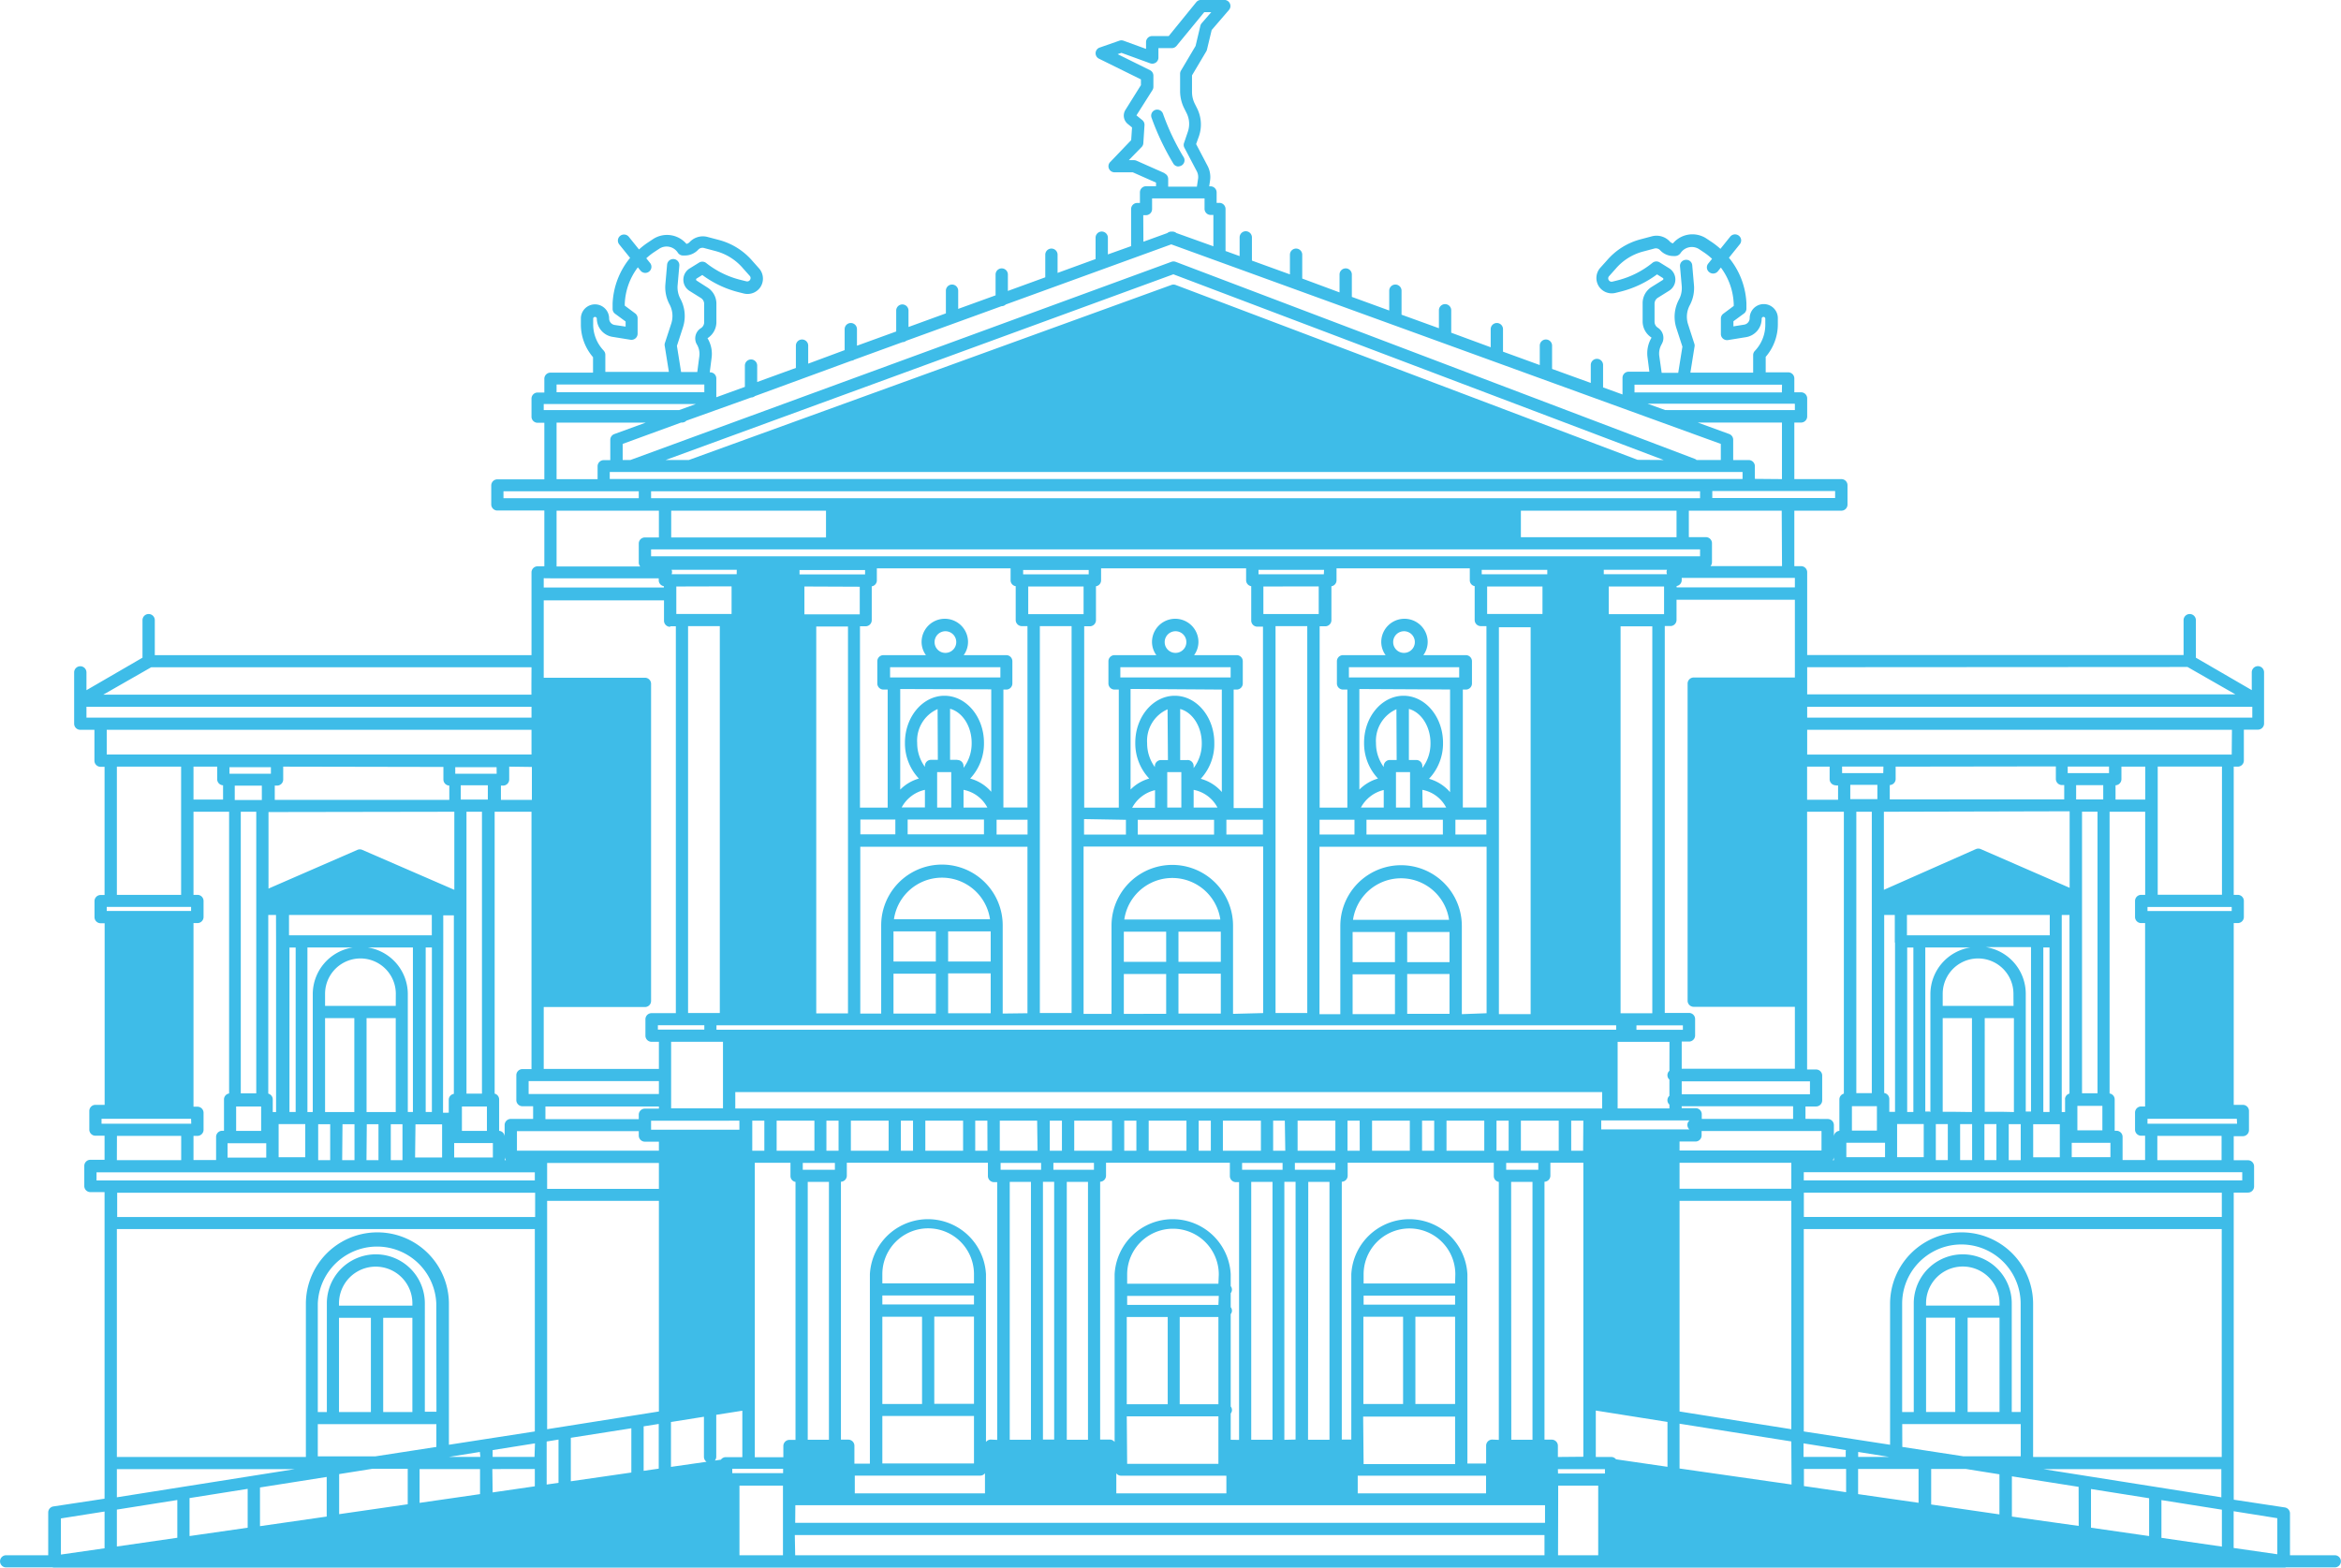 <svg xmlns="http://www.w3.org/2000/svg" xmlns:xlink="http://www.w3.org/1999/xlink" viewBox="0 0 302.46 202.6"><defs><style>.cls-1{fill:none;}.cls-2{clip-path:url(#clip-path);}.cls-3{fill:#3ebce8;}</style><clipPath id="clip-path" transform="translate(0 0)"><rect class="cls-1" width="302.46" height="202.6"/></clipPath></defs><title>Asset 1</title><g id="Layer_2" data-name="Layer 2"><g id="Layer_1-2" data-name="Layer 1"><g class="cls-2"><path class="cls-3" d="M13.51,195.35v4.75l-5.64.81v-4.67Zm1.59-5.48h23l-23,3.64Zm-2.63-37.31v-1.05H69.1v1.05H12.47ZM15.1,99.08h8.3v16.57H15.1Zm-3.93-6.32V91.34H68.67v1.41H11.17Zm57.49-4.41v1.43H13.34l6.19-3.54H68.67Zm2.45-13.61h14V75a.78.78,0,0,0,.66.76v.17H70.25V74.73ZM65.05,64.39v-.9H82.53v.9H65.05Zm6.86-9.77H83.43l-4.06,1.48a.79.79,0,0,0-.52.74v2.63H78a.79.79,0,0,0-.79.78v1.68H71.91ZM70.25,53v-.78H89.9L87.74,53H70.25ZM91,50.69H71.91v-1H91ZM78,45.31a4.89,4.89,0,0,1-1.36-3.38v-.78a.24.24,0,0,1,.47,0,2.41,2.41,0,0,0,2.06,2.39l2.29.37a.8.8,0,0,0,.64-.18.78.78,0,0,0,.28-.6v-2a.78.78,0,0,0-.32-.63l-1.34-1v-.26a8.36,8.36,0,0,1,1.69-4.69l.34.42a.8.8,0,0,0,.62.3.79.79,0,0,0,.49-.17A.78.78,0,0,0,84,34l-.5-.62a8.28,8.28,0,0,1,1-.79l.7-.46a1.73,1.73,0,0,1,2.38.53.79.79,0,0,0,.67.36h.24a2.35,2.35,0,0,0,1.72-.75.74.74,0,0,1,.74-.22l1.43.38A7,7,0,0,1,96,34.68l.89,1a.42.42,0,0,1,0,.51.43.43,0,0,1-.45.17l-.6-.15A11.69,11.69,0,0,1,91.25,34a.8.8,0,0,0-.93-.06l-1.21.75a1.71,1.71,0,0,0,0,2.92l1.44.9a.91.91,0,0,1,.43.77v2.36a.91.91,0,0,1-.42.77A1.56,1.56,0,0,0,90,44.45l.07.12A2.4,2.4,0,0,1,90.36,46l-.27,2.08H88l-.54-3.38.78-2.4a4.71,4.71,0,0,0-.33-3.68,3.14,3.14,0,0,1-.36-1.77l.22-2.52a.79.79,0,0,0-.72-.85.8.8,0,0,0-.86.71l-.22,2.52a4.68,4.68,0,0,0,.54,2.64,3.16,3.16,0,0,1,.22,2.46l-.84,2.57a.75.75,0,0,0,0,.36l.53,3.32H78.21V45.85a.78.78,0,0,0-.22-.54m69.72-17.5h.35a.79.79,0,0,0,.79-.78V25.64h6.78V27a.79.79,0,0,0,.79.78h.35v4.05L152,30.12a.8.8,0,0,0-.52-.19h-.14a.8.8,0,0,0-.52.19l-3.09,1.12Zm2.76-5.43-3.63-1.61a.8.8,0,0,0-.32-.07h-.68L147.5,19a.78.78,0,0,0,.22-.49l.15-2.33a.78.78,0,0,0-.29-.66l-.75-.61,2.07-3.27a.78.78,0,0,0,.12-.42V9.77a.79.79,0,0,0-.44-.7L144.4,7l.49-.17,3.71,1.35a.81.81,0,0,0,.73-.09.79.79,0,0,0,.34-.64V6.22h1.72a.8.8,0,0,0,.62-.29l3.58-4.36h.91L155.26,3a.8.8,0,0,0-.17.33l-.62,2.61-1.89,3.19a.78.78,0,0,0-.11.4v2.32A5,5,0,0,0,153,14l.32.64a3.11,3.11,0,0,1,.15,2.39L153,18.42a.77.77,0,0,0,0,.62l1.62,3.08a1.6,1.6,0,0,1,.17,1l-.15,1h-3.71v-1a.78.78,0,0,0-.47-.71m79.76,28.31H211.18v-1h19.06ZM214.38,46a2.38,2.38,0,0,1,.28-1.46l.06-.12a1.56,1.56,0,0,0-.53-2.07.91.91,0,0,1-.42-.77V39.25a.91.91,0,0,1,.43-.77l1.44-.9a1.71,1.71,0,0,0,0-2.92l-1.21-.75a.8.8,0,0,0-.93.06,11.71,11.71,0,0,1-4.58,2.28l-.6.15a.43.43,0,0,1-.45-.17.42.42,0,0,1,0-.51l.89-1a7,7,0,0,1,3.56-2.22l1.43-.38a.74.74,0,0,1,.74.22,2.34,2.34,0,0,0,1.72.75h.24a.89.89,0,0,0,.7-.41,1.74,1.74,0,0,1,2.36-.49l.69.46a8.37,8.37,0,0,1,1,.8l-.5.62a.78.78,0,0,0,.13,1.1A.8.8,0,0,0,222,35l.34-.42A8.4,8.4,0,0,1,224,39.28v.26l-1.34,1a.78.78,0,0,0-.32.63v2a.78.78,0,0,0,.28.6.8.8,0,0,0,.64.18l2.29-.37a2.41,2.41,0,0,0,2.06-2.39.23.23,0,0,1,.47,0v.78a4.9,4.9,0,0,1-1.35,3.38.77.77,0,0,0-.22.54v2.27H218.4l.53-3.32a.76.76,0,0,0,0-.36l-.83-2.57a3.16,3.16,0,0,1,.22-2.46,4.68,4.68,0,0,0,.54-2.64l-.22-2.52a.77.77,0,0,0-.86-.71.78.78,0,0,0-.72.85l.22,2.52a3.14,3.14,0,0,1-.36,1.77,4.72,4.72,0,0,0-.33,3.68l.78,2.4-.54,3.38h-2.14Zm17.52,6.23V53H215.34a.75.75,0,0,0-.19,0l-2.27-.82h19Zm-5.17,9.66V60.24a.79.79,0,0,0-.8-.78h-2V56.83a.79.79,0,0,0-.52-.74l-4.06-1.48h10.88v7.31Zm10.37,2.47H221.23v-.9H237.1Zm-5.2,10.34v1.21H216.62v-.17a.78.78,0,0,0,.66-.76v-.29H231.9Zm50.73,11.5,6.19,3.54H233.49V86.23ZM291,92.75H233.49V91.34H291Zm-12.22,6.32h8.3v16.57h-8.3Zm10.92,52.43v1.05H233.05v-1.05h56.63ZM264,189.87h23v3.64Zm30.23,11-5.64-.81v-4.75l5.64.9Zm-191.54-2.48h96.86V201H102.74ZM95.54,201v-9h5.62v9ZM32,197.44l-7.51,1.08v-4.91L32,192.42ZM42.21,196l-8.62,1.24v-5l8.62-1.36ZM15.1,158.84h54V185L58,186.72V168.51a9.24,9.24,0,0,0-18.48,0V188.3H15.1Zm50.11-9.3a.77.77,0,0,0,.15.4h-.15Zm-14.72-4.25H52v4.65H50.49ZM28.06,99.08v1.63a.79.79,0,0,0,.76.78v1.85H25V99.08ZM86.59,80.94h.73v50H84.19a.79.79,0,0,0-.8.78v2.14a.79.79,0,0,0,.8.78h.94v3.51H70.25v-8H83.32a.79.79,0,0,0,.8-.78v-41a.79.79,0,0,0-.8-.78H70.25v-10H85.79v2.64a.79.79,0,0,0,.8.78M231.9,87.56H218.83a.79.79,0,0,0-.79.78v41a.79.79,0,0,0,.79.78H231.9v8H217.28v-3.51h.94a.79.79,0,0,0,.79-.78v-2.14a.79.79,0,0,0-.79-.78h-3.13v-50h.73a.79.79,0,0,0,.79-.78V77.51H231.9Zm45.27,15.78h-3.84v-1.85a.79.79,0,0,0,.76-.78V99.08h3.08Zm-17.64,41.95h1.55v4.65h-1.55Zm-22.59,4.26v.4h-.15a.76.76,0,0,0,.15-.4m50.12,7.73h-54v-3.14h54Zm-24.38,26V168.51a9.24,9.24,0,0,0-18.48,0v18.21L233.05,185V158.84h54V188.3H262.68Zm5.89,13.93L259.94,196V190.8l8.62,1.36Zm9.1,1.31-7.51-1.08v-5l7.51,1.19Zm1.59.23v-4.88l7.81,1.24v4.77Zm-77.94-5V192h5.17v9H201.3Zm-98.56.78h96.86v2.28H102.74Zm-8.15-4.14v-.57h6.57v.57H94.59Zm-46.46-.57h4.53v4.59l-8.86,1.28v-5.18Zm8.24-7.37h-1.5V168.44a6.33,6.33,0,0,0-12.66,0v14.05H41.06v-14a7.66,7.66,0,0,1,15.31,0ZM43.8,170.31h4.12v12.18H43.8Zm9.48-1.57H43.8v-.3a4.74,4.74,0,0,1,9.48,0Zm0,13.75H49.51V170.31h3.77Zm-4.8,5.73H41.06v-4.16H56.38V187Zm13.58.07H58l4-.64Zm7,0H63.65v-.79a.62.62,0,0,0,0-.09l5.47-.87Zm-5.45,1.57H69.1v2.23l-5.45.79Zm-1.59,0v3.24l-7.81,1.13v-4.37Zm10.14-3.81v5.52s0,0,0,.07l-1.53.22V186.3ZM70.69,155.2H85.13v27.22l-14.44,2.29Zm-18-26.75a6.11,6.11,0,0,0-5.19-6h5.85v21.26h-.66ZM40.27,143.72h-.55V122.45H45.6a6.11,6.11,0,0,0-5.19,6v15.26ZM30.51,143h3.23v3.16H30.51Zm4.49-43H29.65v-.85H35Zm29.17,0H58.82v-.85h5.34Zm-4.49,43h3.23v3.16H59.68Zm-1,4.73h5v1.86h-5Zm-5-2.42h3.44v4.28H53.63ZM55,122.45h.8v21.26H55Zm-16-1.57H37.34v-2.63H55.79v2.63H38.93Zm-.8,22.83h-.8V122.46h.8ZM36,146.92v-1.64h3.44v4.28H36Zm-2.89-5.62h-2V104.91h2Zm25.59-36.39V115l-11.89-5.16a.8.8,0,0,0-.64,0l-11.48,5v-9.89Zm4.33-1.57h-3.5v-1.85h3.5Zm-.76,38h-2V104.91h2Zm-5-19.49a.87.87,0,0,0,0-.13v-3.42h1.37v23.07a.78.78,0,0,0-.66.76v1.68a.79.79,0,0,0-.23,0h-.51Zm-21.6-.13v22h-.43v-1.64a.77.77,0,0,0-.58-.74V118.25h1Zm-5.34-20.18h3.5v1.85h-3.5Zm-.93,46.21h5v1.86h-5ZM51.13,130H42v-1.56a4.57,4.57,0,0,1,9.14,0Zm34,11.39H68.3v-1.67H85.13Zm6.64-6.75h1.64v8.6h-6.7v-8.6Zm-3.66-2.14H91v.57H85v-.57Zm.79-51.58H93v50H88.9Zm5.62-5.14v3.57H87.38V75.8Zm.66-1.57H86.77a.72.72,0,0,0,0-.57h8.42Zm120.2,0h-8.17v-.57h8.17a.72.72,0,0,0,0,.57M215,79.37h-7.15V75.8H215Zm-1.52,51.58h-4.1v-50h4.1Zm3,2.14h-5.05v-.57h6v.57Zm-.79,5.3a.76.76,0,0,0,0,1.14v2.09a.76.76,0,0,0,0,1.14v.49H209v-8.6h6.7Zm17,1.36h1.16v1.67H217.28v-1.67Zm4.5-38.24h.29v1.85h-4V99.08h2.91v1.63a.79.79,0,0,0,.79.78m6.14-1.57H238v-.85h5.34Zm29.17,0h-5.34v-.85h5.34Zm-4.09,43h3.23v3.16h-3.23Zm-6.67-14.52a6.11,6.11,0,0,0-5.19-6h5.87v21.26h-.68Zm-12.43,15.26h-.55V122.45h5.85a6.11,6.11,0,0,0-5.19,6v15.26Zm-6.74-40.38h-3.5v-1.85h3.5Zm24.84,1.57v9.89l-11.48-5a.8.8,0,0,0-.64,0L243.4,115V104.91ZM271,141.29h-2V116h0v-11.1h2Zm-8.31,4h3.44v4.28h-3.44ZM264,122.45h.8v21.26H264Zm-16-1.57h-1.62v-2.63h18.45v2.63H248Zm-.79,22.83h-.8V122.46h.8Zm-2.1,3.2v-1.64h3.44v4.28h-3.44Zm-6.56.78h5v1.86h-5Zm.72-4.73h3.23v3.16h-3.23Zm2.57-1.68h-2V104.91h2Zm3-19.49v21.91h-.51a.79.79,0,0,0-.23,0v-1.68a.78.78,0,0,0-.66-.76V118.25h1.37v3.42a.66.66,0,0,0,0,.14m22,20.27v1.64h-.43V118.25h1v23.08a.78.78,0,0,0-.58.74M260.15,130H251v-1.56a4.57,4.57,0,0,1,9.14,0Zm12.52,17.69v1.86h-5V147.7h5Zm-.93-44.37h-3.5v-1.85h3.5Zm-38.47,41.28V143h1.37a.79.79,0,0,0,.79-.78V139a.79.79,0,0,0-.79-.78h-1.16V104.91h4.75v36.43a.78.78,0,0,0-.58.74v4.07a.77.77,0,0,0-.71.72V145.4a.79.79,0,0,0-.79-.78Zm-1,4.09H217v-1.16h2.06a.79.79,0,0,0,.79-.78v-.58h15.49v2.52ZM217,182.42V155.2h14.44v29.51Zm-15.72,7.45h6.08v.57H201.3ZM97.52,150.28h4.61V152a.77.77,0,0,0,.65.75v33.34H102a.79.79,0,0,0-.79.78v1.46H97.52Zm-27.84-4.09H82.53v.58a.79.79,0,0,0,.79.78h1.81v1.16H66.79v-2.52Zm24.53-1.36h1.32V146H84.12v-1.16H94.21Zm.79-3.69H207v2.12H95Zm100.24,11.61H198v33.32h-2.74Zm-26.21,0h2.74v33.32H169Zm-7.37,0h2.75v33.32h-2.75Zm-23.83,0h2.74v33.32h-2.74Zm-7.37,0h2.74v33.32h-2.74Zm-26.1,0h2.74v33.32h-2.74Zm1.58-2.46h1.93v.89h-4.15v-.89Zm23.34.89v-.89h5.23v.89h-5.23Zm12.06,0H136.1v-.89h5.24Zm24.37,0h-5.23v-.89h5.23Zm1.59,0v-.89h5.23v.89H167.3Zm31.45,0h-4.15v-.89h4.15Zm5.79-2.46H203v-3.89h1.57Zm-3.15-3.89v3.89H196.5v-3.89Zm-6.47,0v3.89h-1.57v-3.89Zm-3.15,3.89h-4.88v-3.89h4.88Zm-6.47,0h-1.57v-3.89h1.57Zm-3.15,0h-4.88v-3.89h4.88Zm-6.47,0H174.1v-3.89h1.57Zm-3.15,0h-4.88v-3.89h4.88Zm-6.47,0h-1.57v-3.89H166Zm-3.15-3.89v3.89H158v-3.89Zm-6.47,3.89h-1.57v-3.89h1.57Zm-3.15,0h-4.88v-3.89h4.88Zm-6.47,0h-1.57v-3.89h1.57Zm-3.15-3.89v3.89h-4.88v-3.89Zm-6.47,3.89h-1.57v-3.89h1.57Zm-3.15,0h-4.88v-3.89H134Zm-6.47,0H126v-3.89h1.57Zm-3.15,0h-4.88v-3.89h4.88Zm-6.47,0h-1.57v-3.89h1.57Zm-3.15,0h-4.88v-3.89h4.88Zm-6.47,0h-1.57v-3.89h1.57Zm-8-3.89h4.88v3.89h-4.88Zm-3.15,3.89v-3.89h1.56v3.89ZM114,183h11.84v6.14H114Zm11.84-17.14H114v-1.19a5.92,5.92,0,0,1,11.84,0Zm-5.13,4.3h5.13v11.27h-5.13Zm5.13-1.57H114v-1.16h11.84ZM114,170.18h5.13v11.27H114Zm14,15.87a.79.79,0,0,0-.61.31V164.69a7.51,7.51,0,0,0-15,0v24.47h-2v-2.32a.79.79,0,0,0-.8-.78h-.94V152.73a.79.79,0,0,0,.76-.78v-1.68h18.23V152a.79.79,0,0,0,.8.78h.4v33.31Zm6.75,0V152.74h1.45v33.31Zm10.83-3h11.84v6.14H145.63Zm11.84-17.14H145.63v-1.19a5.92,5.92,0,0,1,11.84,0Zm-5,4.3h5v11.27h-5Zm5-1.57H145.63v-1.16h11.84Zm-11.84,1.57h5.29v11.27h-5.29Zm13.61,15.87a.78.78,0,0,0-.18,0v-3.4a.71.71,0,0,0,0-.9V169.84a.71.71,0,0,0,0-.9v-1.82a.72.72,0,0,0,0-.9v-1.53a7.51,7.51,0,0,0-15,0v21.67a.79.79,0,0,0-.61-.31h-1.26V152.73a.79.79,0,0,0,.76-.78v-1.68h16V152a.79.79,0,0,0,.79.78h.4v33.31Zm6.75,0V152.74h1.45v33.31Zm10.18-3H188v6.14H176.18ZM188,165.88H176.18v-1.19a5.92,5.92,0,0,1,11.85,0Zm-5.13,4.3H188v11.27h-5.13Zm5.13-1.57H176.18v-1.16H188Zm-11.85,1.57h5.13v11.27h-5.13Zm16.65,15.87a.79.79,0,0,0-.79.78v2.32h-2.42V164.69a7.51,7.51,0,0,0-15,0v21.36h-1.23V152.73a.78.78,0,0,0,.76-.78v-1.68H193V152a.77.77,0,0,0,.65.75v33.34Zm8.48,2.25v-1.46a.79.79,0,0,0-.79-.78h-.94V152.73a.79.79,0,0,0,.76-.78v-1.68h4.26v38Zm30.16-34.67H217v-3.35h14.44Zm-13.17-8.81h0a.76.76,0,0,0,0,1.14H206.88v-1.16h11.41Zm-1-1.85h14.4v1.64h-11.8V144a.79.79,0,0,0-.79-.78h-1.8Zm-111.81-62h4.1v50h-4.1Zm5.62-5.14v3.57h-7.15V75.8Zm50.58,0v4.38a.79.79,0,0,0,.79.78h.73v23.44h-3.79V89.12h.38a.79.79,0,0,0,.8-.78V85.45a.79.79,0,0,0-.8-.78h-5.49a2.91,2.91,0,0,0,.56-1.7,3,3,0,0,0-6,0,2.91,2.91,0,0,0,.56,1.7H144a.79.79,0,0,0-.79.78v2.89a.79.79,0,0,0,.79.78h.55v15.26h-4.37l-.1,0V80.94h.73a.79.79,0,0,0,.79-.78V75.77a.77.77,0,0,0,.66-.76V73.45H161V75a.78.78,0,0,0,.66.76m28.87,0v4.38a.79.79,0,0,0,.79.78h.73v23.44H189V89.12h.39a.79.79,0,0,0,.79-.78V85.45a.79.79,0,0,0-.79-.78h-5.49a2.91,2.91,0,0,0,.56-1.7,3,3,0,0,0-6,0,2.9,2.9,0,0,0,.56,1.7h-5.49a.79.79,0,0,0-.8.78v2.89a.79.79,0,0,0,.8.78h.55v15.26h-3.58V80.94h.73a.79.79,0,0,0,.79-.78V75.77a.78.78,0,0,0,.66-.76V73.45h17.22V75a.77.77,0,0,0,.66.76m8.73,3.59h-7.15V75.8h7.15Zm-34.49,1.57h4.1v50h-4.1Zm-30.45,0h4.1v50h-4.1Zm-18.81,25h.14v1.91h-4.52v-1.91Zm12.53-16.83v13.24a5.52,5.52,0,0,0-2.72-1.71A6.62,6.62,0,0,0,127.13,96c0-3.35-2.29-6.08-5.1-6.08h-.11c-2.76.07-5,2.76-5,6.07a6.63,6.63,0,0,0,1.8,4.63,5.51,5.51,0,0,0-2.41,1.43v-13Zm-10.8,16.83h9.86v1.91h-9.86Zm2.23-3.84v2.27h-3a4.49,4.49,0,0,1,3-2.27m1.67-3.88h-.88a.79.79,0,0,0-.79.78v.13a5.23,5.23,0,0,1-1-3.1,4.45,4.45,0,0,1,2.64-4.37Zm2.53,0h-.95v-6.6c1.59.43,2.79,2.25,2.79,4.42a5.2,5.2,0,0,1-1.05,3.21V99a.79.79,0,0,0-.8-.78m.8,3.86a4.41,4.41,0,0,1,3.08,2.29h-3.08Zm-3.41-2.29h1.82v4.58h-1.82Zm11.68,8.06h-4v-1.91h4ZM140,75.8v3.57h-7.15V75.8Zm.66-1.57h-8.47v-.57h8.47Zm4.67,31.72h.14v1.91h-5.31l-.1,0v-2l.1,0Zm12.53-16.83v13.24a5.52,5.52,0,0,0-2.72-1.71A6.62,6.62,0,0,0,156.89,96c0-3.35-2.29-6.08-5.1-6.08h-.11c-2.76.07-5,2.76-5,6.07a6.63,6.63,0,0,0,1.8,4.63,5.45,5.45,0,0,0-2.41,1.42v-13ZM147,105.95h9.86v1.91H147Zm2.23-3.83v2.27h-2.95a4.51,4.51,0,0,1,2.95-2.27m1.67-3.89H150a.79.79,0,0,0-.79.78v.13a5.23,5.23,0,0,1-1-3.1,4.45,4.45,0,0,1,2.64-4.37Zm2.53,0h-.95v-6.6c1.59.43,2.79,2.25,2.79,4.42a5.19,5.19,0,0,1-1.05,3.21V99a.79.79,0,0,0-.8-.78m.8,3.86a4.41,4.41,0,0,1,3.08,2.29h-3.08Zm-3.41-2.29h1.82v4.58h-1.82Zm12.36,8.06h-4.72v-1.91h4.72Zm7.21-32.06v3.57h-7.15V75.8Zm.66-1.57H162.6v-.57h8.47Zm3.78,31.72H175v1.91h-4.51v-1.91Zm12.53-16.83v13.27a5.57,5.57,0,0,0-2.72-1.73A6.63,6.63,0,0,0,186.44,96c0-3.35-2.29-6.08-5.1-6.08h-.1c-2.76.07-5,2.76-5,6.07a6.63,6.63,0,0,0,1.8,4.63,5.49,5.49,0,0,0-2.41,1.43v-13Zm-10.8,16.83h9.87v1.91h-9.87Zm2.23-3.84v2.27h-2.95a4.52,4.52,0,0,1,2.95-2.27m1.67-3.88h-.88a.79.79,0,0,0-.79.78v.13a5.23,5.23,0,0,1-1-3.1,4.46,4.46,0,0,1,2.64-4.37Zm2.53,0h-.95v-6.6c1.59.43,2.79,2.25,2.79,4.42a5.18,5.18,0,0,1-1.05,3.21V99a.79.79,0,0,0-.79-.78m.79,3.86a4.37,4.37,0,0,1,3.08,2.29H183.8Zm-3.41-2.29h1.82v4.58h-1.82Zm11.68,8.06h-4v-1.91h4Zm7.87-33.63h-8.47v-.57h8.47ZM180,83a1.4,1.4,0,1,1,1.4,1.38A1.39,1.39,0,0,1,180,83m-5.72,4.59V86.23h14.25v1.32H174.3ZM150.48,83a1.4,1.4,0,1,1,1.4,1.38,1.39,1.39,0,0,1-1.4-1.38m-5.73,4.59V86.23H159v1.32H144.75Zm-24-4.59a1.4,1.4,0,1,1,1.4,1.38,1.39,1.39,0,0,1-1.4-1.38M115,87.56V86.23h14.25v1.32H115Zm-3.23-13.32h-8.47v-.57h8.47ZM122.5,125.8H128v5.15H122.5Zm-7-7a6.27,6.27,0,0,1,12.41,0Zm7,1.57H128v3.9H122.5Zm-7.06,0h5.47v3.9h-5.47Zm0,5.47h5.47v5.15h-5.47Zm14.11,5.15v-11.4a7.85,7.85,0,0,0-15.7,0v11.4h-2.7V109.43h21.6v21.52Zm22.71-5.15h5.47v5.15h-5.47Zm-7-7a6.27,6.27,0,0,1,12.41,0Zm7,1.57h5.47v3.9h-5.47Zm-7.06,0h5.47v3.9H145.2Zm0,5.47h5.47v5.15H145.2Zm14.11,5.15v-11.4a7.85,7.85,0,0,0-15.7,0v11.4H140V109.41l.1,0H163.2v21.52Zm22.5-5.15h5.47v5.15h-5.47Zm-7-7a6.27,6.27,0,0,1,12.41,0Zm7,1.57h5.47v3.9h-5.47Zm-7.05,0h5.47v3.9h-5.47Zm0,5.47h5.47v5.15h-5.47Zm14.11,5.15v-11.4a7.85,7.85,0,0,0-15.7,0v11.4h-2.69V109.43h21.59v21.52Zm8.89,0h-4.1v-50h4.1ZM130.57,73.45V75a.77.77,0,0,0,.66.76v4.38a.79.79,0,0,0,.79.78h.73v23.44h-3.11V89.12H130a.79.79,0,0,0,.8-.78V85.45a.79.79,0,0,0-.8-.78h-5.49a2.9,2.9,0,0,0,.56-1.7,3,3,0,0,0-6,0,2.91,2.91,0,0,0,.56,1.7h-5.49a.79.79,0,0,0-.79.78v2.89a.79.79,0,0,0,.79.78h.55v15.26h-3.58V80.94h.73a.79.79,0,0,0,.79-.78V75.78a.78.78,0,0,0,.66-.76V73.45Zm-38,59.06H208.81v.57H92.57ZM85.13,143v.28H83.32a.79.79,0,0,0-.79.78v.58H70.47V143Zm-14.44,7.3H85.13v3.35H70.69Zm16,33.48,4.26-.68v5.19a.77.77,0,0,0,.34.63l-4.6.66Zm-5.12.81v5.65a.69.69,0,0,0,0,.07l-7.82,1.13v-5.62Zm1.59,5.5v-5.75l1.95-.31v5.78Zm10.61-1.77a.78.78,0,0,0-.63.33l-.78.11a.77.77,0,0,0,.18-.47v-5.44l3.37-.53v6ZM110.44,193v-2.29h16.21a.78.78,0,0,0,.61-.31V193Zm33.79,0v-2.59a.78.78,0,0,0,.61.31h13.43a.78.78,0,0,0,.18,0V193Zm31.19,0v-2.28H192V193Zm33.37-4.4a.78.78,0,0,0-.61-.3h-2v-6l9.26,1.47v5.8Zm22.68,3.26L217,189.79V184l14.44,2.29Zm7-4.36v.79h-5.45v-1.75l5.47.87a.61.61,0,0,0,0,.09m1.59.79v-.64l4,.64Zm5.69-4.24h15.31v4.16h-7.42L245.78,187Zm8.45-13.75h4.12v12.18h-4.12Zm4.12-1.57h-9.49v-.3a4.74,4.74,0,0,1,9.49,0Zm-9.49,1.57h3.77v12.18h-3.77Zm12.22,12.18h-1.15V168.44a6.33,6.33,0,0,0-12.66,0v14.05h-1.5v-14a7.65,7.65,0,0,1,15.31,0Zm-21,7.37h7.81v4.37l-7.81-1.12Zm-7,0h5.45v3l-5.45-.79Zm16.44,4.59v-4.59H254l4.33.69v5.18Zm3-50.75H251V131.58h3.78v12.14Zm6.28,0h-2.36V131.58h3.77v12.14Zm6.83-44.64v1.63a.79.79,0,0,0,.79.78h.29v1.85H244.16v-1.85a.79.79,0,0,0,.76-.78V99.08ZM85.92,71H219.65v.9H84.12V71Zm130.69-1.57H196.5V66h20.11ZM86.72,66h20v3.46h-20Zm-18,33.12v4.26h-4v-1.85H65a.79.79,0,0,0,.79-.78V99.08Zm-11.43,0v1.63a.79.79,0,0,0,.76.78v1.85H35.5v-1.85h.29a.79.79,0,0,0,.8-.78V99.08ZM43.41,143.72H42V131.58h3.78v12.14Zm6.28,0H47.36V131.58h3.77v12.14ZM65.2,145.4v1.47a.77.77,0,0,0-.71-.72v-4.07a.78.78,0,0,0-.58-.74V104.91h4.76v33.26H67.51a.79.79,0,0,0-.8.78v3.24a.79.79,0,0,0,.8.78h1.37v1.64H66a.79.79,0,0,0-.8.78m184.91,4.54v-4.65h1.55v4.65Zm3.14-4.65h1.55v4.65h-1.55Zm3.14,0h1.55v4.65h-1.55Zm32.64-.05H277.46v-.64H289Zm-2,4.71h-8.3V146.8h8.3Zm-10.39-34.29a.79.79,0,0,0-.79.78v2.09a.79.79,0,0,0,.79.78h.51V143h-.51a.79.79,0,0,0-.79.78V146a.79.79,0,0,0,.79.78h.51v3.14h-2.91v-3a.79.79,0,0,0-.79-.78h-.23v-4.06a.78.78,0,0,0-.66-.76V104.91h4.6v10.74Zm11.18,1.57h.52v.52H277.46v-.52Zm.52-19.7H233.49V94.32h54.88ZM230.24,73.16H221a.77.77,0,0,0,.19-.5V70.2a.79.79,0,0,0-.79-.78H218.2V66h12ZM84.12,63.49H219.65v.9H84.12ZM81.59,61H225.14v.9H78.78V61Zm130-1.57L151.9,36.83a.8.8,0,0,0-.56,0L89,59.45H86l65.6-24,63.35,24ZM88.11,54.61a.8.8,0,0,0,.57-.24l8.37-3h0a.78.78,0,0,0,.49-.18L110,46.62a.77.77,0,0,0,.39-.14l6.21-2.26h0a.79.79,0,0,0,.49-.18l12.31-4.47h0a.79.79,0,0,0,.55-.22l21.38-7.77,71,25.79v2.08h-3.13a.77.77,0,0,0-.24-.15L151.9,33.84a.81.81,0,0,0-.56,0L81.45,59.45h-1V57.37L88,54.61ZM71.91,66H85.13v3.46H83.32a.79.79,0,0,0-.79.78v2.47a.77.77,0,0,0,.19.5H71.91ZM14.31,97.51h-.52V94.32H68.67v3.19H14.31Zm0,20.22h-.52v-.52H24.69v.52ZM25,146.8h.51a.79.79,0,0,0,.79-.78v-2.21a.79.79,0,0,0-.79-.78H25V119.3h.51a.79.79,0,0,0,.79-.78v-2.09a.79.79,0,0,0-.79-.78H25V104.91h4.6v36.41a.78.78,0,0,0-.66.76v4.06h-.23a.79.79,0,0,0-.79.78v3H25Zm-.29-1.57H13.12v-.64H24.69Zm-9.6,1.57h8.3v3.14H15.1Zm26,3.14v-4.65h1.55v4.65Zm3.14-4.65h1.55v4.65H44.21Zm3.14,0H48.9v4.65H47.35Zm21.75,12h-54v-3.14h54ZM22.91,193.86v4.88l-7.81,1.13V195.1ZM301.67,201h-5.8v-5.4a.79.79,0,0,0-.67-.78l-6.6-1a.78.78,0,0,0,0-.22V154.13h1.83a.79.79,0,0,0,.8-.78v-2.62a.79.79,0,0,0-.8-.78h-1.83v-3.11h1.18a.79.79,0,0,0,.79-.78v-2.49a.79.79,0,0,0-.79-.78h-1.18V119.3h.52a.79.79,0,0,0,.79-.78v-2.09a.79.79,0,0,0-.79-.78h-.52V99.08h.52a.79.79,0,0,0,.79-.78v-4h1.82a.79.79,0,0,0,.79-.78V86.89a.79.79,0,0,0-1.59,0v2.3L283.71,85V80.15a.79.79,0,0,0-1.59,0v4.51H233.49V73.95a.79.79,0,0,0-.79-.78h-.87V66h6.07a.79.79,0,0,0,.8-.78V62.7a.79.79,0,0,0-.8-.78h-6.07V54.61h.87a.79.79,0,0,0,.79-.78V51.48a.79.79,0,0,0-.79-.78h-.87V48.9a.79.79,0,0,0-.79-.78h-2.91v-2a6.44,6.44,0,0,0,1.57-4.22v-.78a1.82,1.82,0,0,0-3.64,0,.85.85,0,0,1-.73.84l-1.37.22v-.66l1.36-1a.78.78,0,0,0,.32-.66l0-.67a9.94,9.94,0,0,0-2.26-5.88l1.41-1.75a.78.78,0,0,0-.13-1.1.8.8,0,0,0-1.11.12l-1.27,1.58a10.16,10.16,0,0,0-1.11-.87l-.69-.46a3.29,3.29,0,0,0-4.33.62.75.75,0,0,1-.4-.23,2.34,2.34,0,0,0-2.32-.68l-1.43.38a8.59,8.59,0,0,0-4.37,2.72l-.9,1a2,2,0,0,0-.13,2.41,2,2,0,0,0,2.14.8l.6-.15a13.3,13.3,0,0,0,4.75-2.24l.74.46a.15.15,0,0,1,.08.13.15.15,0,0,1-.07.13l-1.44.9a2.46,2.46,0,0,0-1.17,2.1v2.36a2.48,2.48,0,0,0,1.15,2.09l-.06.12a3.94,3.94,0,0,0-.46,2.41l.24,1.88h-2.67a.79.79,0,0,0-.8.78v2.16l-2.51-.91v-2.9a.79.79,0,0,0-1.59,0v2.32l-5-1.81V44.67a.79.79,0,0,0-1.59,0v2.51l-4.75-1.73V42.54a.79.79,0,0,0-1.59,0v2.34L187.5,43v-2.9a.79.79,0,0,0-1.59,0v2.32l-4.83-1.75V37.57a.79.79,0,0,0-1.59,0v2.56l-4.83-1.76V35.48a.79.79,0,0,0-1.59,0v2.31L168.25,36V32.92a.79.79,0,0,0-1.59,0v2.54l-4.91-1.78v-3a.79.79,0,0,0-1.59,0V33.1l-1.82-.66s0,0,0-.07V27a.79.79,0,0,0-.8-.78h-.35V24.86a.79.79,0,0,0-.79-.78h-.17l.11-.74A3.13,3.13,0,0,0,156,21.4l-1.46-2.78.36-1a4.68,4.68,0,0,0-.22-3.59l-.32-.64a3.4,3.4,0,0,1-.35-1.49V9.74l1.84-3.1a.76.76,0,0,0,.09-.22l.61-2.54,2.23-2.59a.77.77,0,0,0,.12-.84.79.79,0,0,0-.72-.46h-3a.8.8,0,0,0-.62.29L151,4.66h-2.14a.79.79,0,0,0-.79.78v.88l-2.91-1.06a.8.8,0,0,0-.54,0l-2.52.88A.78.78,0,0,0,142,7.59l5.41,2.67V11l-2,3.2a1.39,1.39,0,0,0,.3,1.82l.55.45-.11,1.64-2.72,2.84a.78.78,0,0,0-.15.85.79.79,0,0,0,.73.47h2.35l3,1.33v.47h-1.29a.79.79,0,0,0-.79.78v1.38h-.35a.79.79,0,0,0-.79.78v4.8l-3,1.07V30.72a.79.79,0,0,0-1.59,0v2.76l-4.91,1.79V32.92a.79.79,0,0,0-1.59,0v2.92l-4.83,1.76V35.48a.79.79,0,0,0-1.59,0v2.69l-4.83,1.75V37.57a.79.79,0,0,0-1.59,0V40.5l-4.83,1.76V40.14a.79.79,0,0,0-1.59,0v2.7l-5.07,1.84V42.54a.79.79,0,0,0-1.59,0v2.71L104.42,47V44.67a.79.79,0,0,0-1.59,0v2.88l-5,1.82V47.25a.79.79,0,0,0-1.59,0V50l-3.69,1.34V48.9a.79.79,0,0,0-.8-.78H91.7l.24-1.88a3.9,3.9,0,0,0-.46-2.41l-.07-.12a2.47,2.47,0,0,0,1.15-2.09V39.25a2.46,2.46,0,0,0-1.17-2.1L90,36.26A.16.16,0,0,1,90,36l.74-.46a13.32,13.32,0,0,0,4.75,2.24l.6.15a2,2,0,0,0,2.14-.8,2,2,0,0,0-.13-2.41l-.89-1a8.6,8.6,0,0,0-4.37-2.72l-1.44-.38a2.34,2.34,0,0,0-2.31.68.75.75,0,0,1-.4.22,3.3,3.3,0,0,0-4.33-.61l-.69.46a9.67,9.67,0,0,0-1.11.87L81.24,30.6a.8.8,0,0,0-1.11-.12.78.78,0,0,0-.13,1.1l1.41,1.75a9.94,9.94,0,0,0-2.26,5.88l0,.68a.78.78,0,0,0,.32.66l1.36,1v.66L79.42,42a.85.85,0,0,1-.72-.84,1.82,1.82,0,0,0-3.65,0v.78a6.44,6.44,0,0,0,1.57,4.22v2h-5.5a.79.79,0,0,0-.79.78v1.79h-.87a.79.79,0,0,0-.79.78v2.35a.79.79,0,0,0,.79.78h.87v7.31H64.26a.79.79,0,0,0-.79.78v2.47a.79.79,0,0,0,.79.78h6.07v7.21h-.87a.79.79,0,0,0-.79.78V84.67H20V80.15a.79.79,0,0,0-1.59,0V85L11.17,89.2v-2.3a.79.79,0,0,0-1.59,0v6.64a.79.79,0,0,0,.8.78H12.2v4a.79.79,0,0,0,.79.78h.52v16.57H13a.79.79,0,0,0-.79.78v2.09a.79.79,0,0,0,.79.78h.52v23.47H12.33a.79.79,0,0,0-.79.78V146a.79.79,0,0,0,.79.78h1.18v3.11H11.68a.79.79,0,0,0-.79.78v2.62a.79.79,0,0,0,.79.78h1.83v39.41a.74.74,0,0,0,0,.21l-6.61,1a.79.79,0,0,0-.67.78V201H.79a.78.78,0,1,0,0,1.57h6a.78.78,0,0,0,.28.05h288a.79.79,0,0,0,.28-.05h6.31a.78.78,0,1,0,0-1.57" transform="translate(0 0)"/><path class="cls-3" d="M152.25,21.5a.8.8,0,0,0,.48-.16.78.78,0,0,0,.15-1.1,30.53,30.53,0,0,1-2.63-5.57.8.8,0,0,0-1-.46.78.78,0,0,0-.47,1,32.8,32.8,0,0,0,2.86,6,.8.8,0,0,0,.63.31" transform="translate(0 0)"/></g></g></g></svg>
